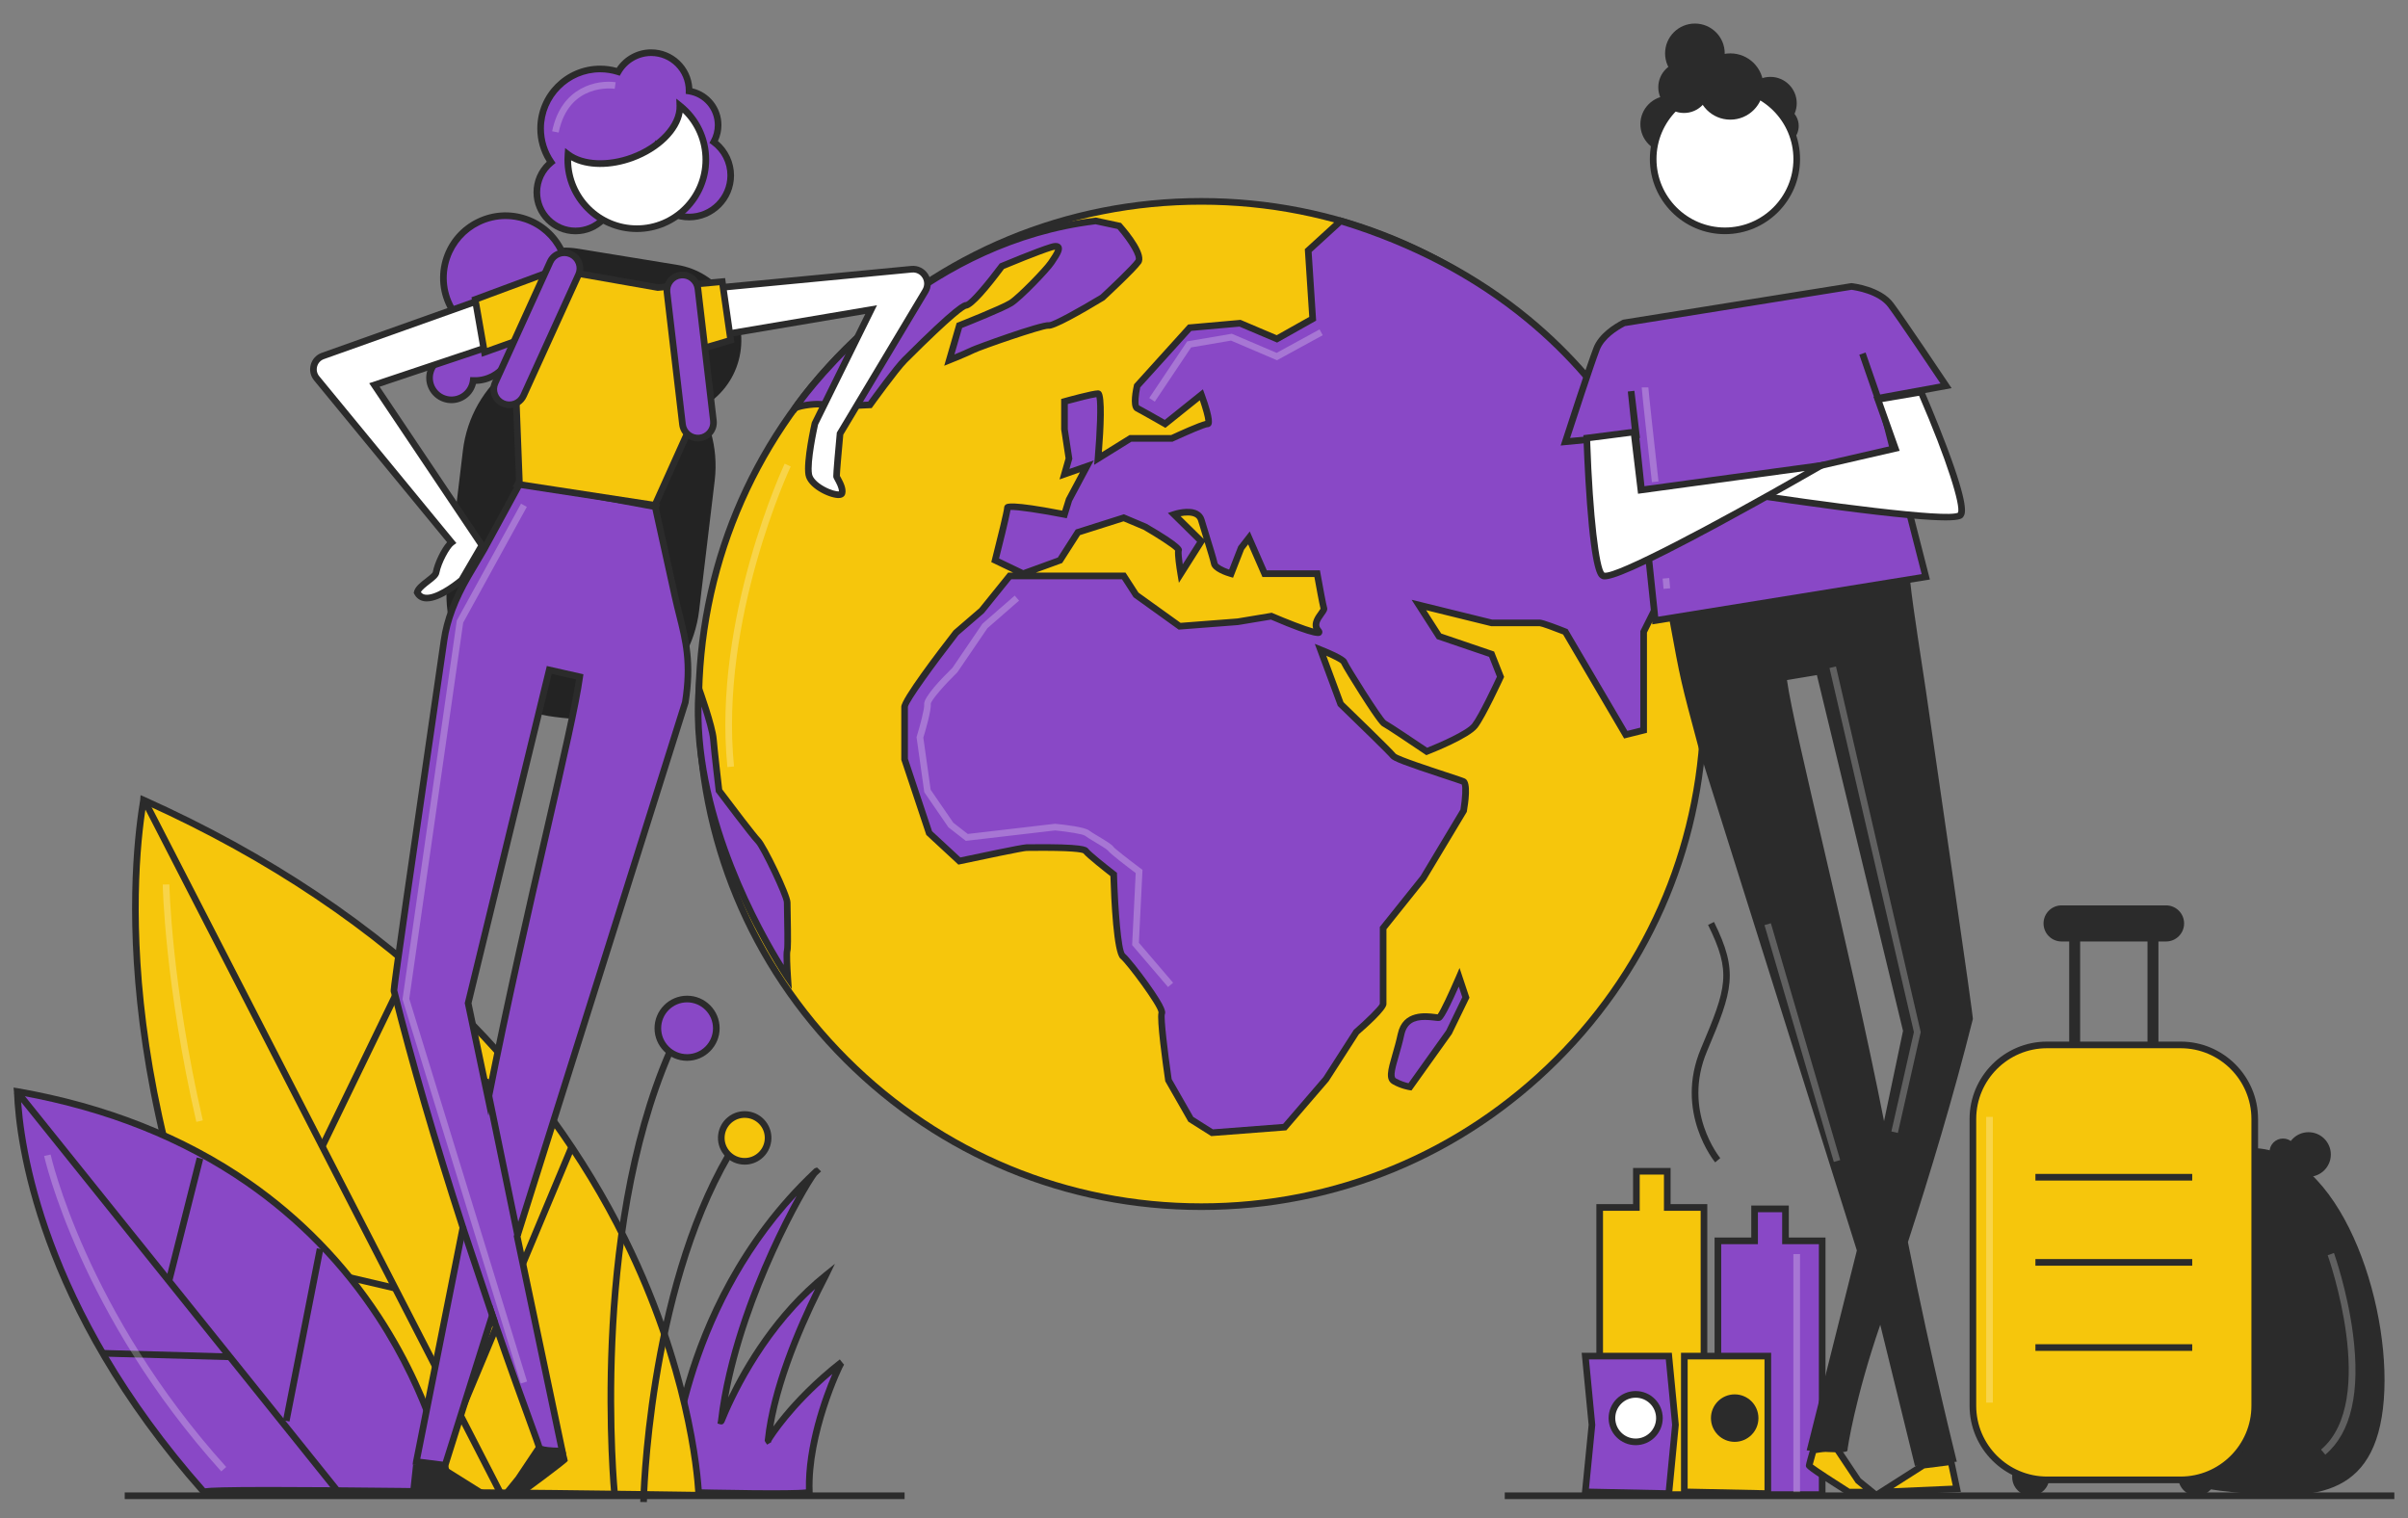 <?xml version="1.0" encoding="utf-8"?>
<!-- Generator: Adobe Illustrator 14.0.0, SVG Export Plug-In  -->
<!DOCTYPE svg PUBLIC "-//W3C//DTD SVG 1.1//EN" "http://www.w3.org/Graphics/SVG/1.1/DTD/svg11.dtd">
<svg version="1.1"
	 xmlns="http://www.w3.org/2000/svg" xmlns:xlink="http://www.w3.org/1999/xlink" xmlns:a="http://ns.adobe.com/AdobeSVGViewerExtensions/3.0/"
	 x="0px" y="0px" width="1088px" height="686px" viewBox="136.555 99.004 1088 686"
	 enable-background="new 136.555 99.004 1088 686" xml:space="preserve">
<rect x="136.555" y="99.004" width="1088" height="686" fill="#808080" stroke="none"/>
<defs>
</defs>
<g>
	<defs>
		<rect id="SVGID_17_" width="1356.11" height="857.008"/>
	</defs>
	<clipPath id="SVGID_18_">
		<use xlink:href="#SVGID_17_"  overflow="visible"/>
	</clipPath>
	<g clip-path="url(#SVGID_18_)">
		<defs>
			<rect id="SVGID_16_" width="1356.114" height="857.008"/>
		</defs>
		<clipPath id="SVGID_19_">
			<use xlink:href="#SVGID_16_"  overflow="visible"/>
		</clipPath>
		<path clip-path="url(#SVGID_19_)" fill="#8948C6" d="M433.791,563.6c0,7.295,5.914,13.209,13.209,13.209
			s13.209-5.914,13.209-13.209c0-7.296-5.914-13.209-13.209-13.209S433.791,556.304,433.791,563.6"/>
		<path clip-path="url(#SVGID_19_)" fill="#2B2B2B" d="M447,578.309c-8.11,0-14.709-6.6-14.709-14.709
			c0-8.11,6.599-14.709,14.709-14.709c8.11,0,14.709,6.599,14.709,14.709C461.708,571.709,455.109,578.309,447,578.309 M447,551.891
			c-6.457,0-11.709,5.253-11.709,11.709s5.252,11.709,11.709,11.709s11.709-5.253,11.709-11.709S453.457,551.891,447,551.891"/>
		<path clip-path="url(#SVGID_19_)" fill="#F6C60C" d="M462.522,611.911c-0.681,5.802,3.471,11.057,9.273,11.736
			c5.802,0.682,11.057-3.47,11.737-9.271c0.681-5.803-3.471-11.059-9.273-11.737C468.458,601.958,463.203,606.108,462.522,611.911"
			/>
		<path clip-path="url(#SVGID_19_)" fill="#2B2B2B" d="M473.051,625.222c-0.475,0-0.952-0.027-1.431-0.084
			c-3.204-0.376-6.07-1.977-8.07-4.509c-2-2.531-2.894-5.688-2.518-8.893s1.977-6.069,4.508-8.069c2.531-2,5.69-2.891,8.894-2.519
			c3.203,0.376,6.069,1.977,8.069,4.508s2.894,5.689,2.518,8.894s-1.977,6.07-4.508,8.07
			C478.36,624.321,475.753,625.222,473.051,625.222 M473.021,604.066c-4.537,0-8.467,3.405-9.009,8.02
			c-0.583,4.97,2.987,9.489,7.958,10.072c4.969,0.583,9.489-2.987,10.073-7.957c0.283-2.408-0.39-4.782-1.893-6.687
			c-1.503-1.901-3.657-3.104-6.065-3.387C473.728,604.087,473.372,604.066,473.021,604.066"/>
		<path clip-path="url(#SVGID_19_)" fill="#8948C6" d="M439.122,773.078c0,0,1.243-84.021,66.253-144.835
			c-1.048-1.05-36.57,57.969-42.926,112.867c-0.064,0.374,14.615-39.632,47.12-65.764c-1.049,2.177-22.568,41.727-25.963,74.378
			c-0.251,0.149,10.235-17.332,33.303-35.33c-1.049,0.877-15.728,32.605-14.68,58.684
			C501.181,774.83,439.122,773.078,439.122,773.078"/>
		<path clip-path="url(#SVGID_19_)" fill="#2B2B2B" d="M485.973,775.366c-4.145,0-9.296-0.041-15.712-0.131
			c-15.477-0.217-31.027-0.654-31.182-0.659l-1.479-0.041l0.021-1.479c0.004-0.212,0.412-21.539,8.81-50.015
			c7.717-26.169,23.952-63.928,57.492-95.493c0.368-0.402,0.668-0.651,0.889-0.729l0.889-0.31l0.734,0.673l1.097,1.097l-1.133,1.06
			c-0.257,0.239-0.514,0.481-0.769,0.723c-4.836,6.283-31.585,53.115-40.076,100.347c6.963-14.416,20.89-38.395,43.075-56.23
			l5.169-4.156l-2.878,5.975c-0.077,0.162-0.261,0.52-0.539,1.056c-7.612,14.693-20.31,41.851-24.415,66.456
			c1.16-1.572,2.664-3.522,4.521-5.756c5.018-6.033,13.515-15.189,25.499-24.539l1.885,2.333c0.102-0.086,0.154-0.155,0.156-0.158
			c-1.031,1.394-15.333,31.919-14.299,57.63l0.018,0.447l-0.23,0.384C503.005,774.701,502.604,775.366,485.973,775.366
			 M440.68,771.62c21.337,0.585,53.94,1.129,60.013,0.341c-0.448-19.532,7.261-41.446,11.923-52.148
			c-17.914,15.131-26.554,28.719-27.548,30.35l-0.049,0.469l-1.859,1.103l-0.798-1.162c-0.266-0.391-0.372-0.702-0.229-1.188
			c2.514-23.732,14.26-50.96,22.696-68.01c-24.409,22.186-37.303,51.124-40.847,59.954c-0.424,1.061-1.081,1.473-1.942,1.229
			l-1.299-0.367l0.23-1.333c3.305-28.573,14.403-57.554,23.129-76.821c3.957-8.735,8.517-17.752,12.388-24.723
			C446.596,693.318,441.223,760.825,440.68,771.62"/>
		<path clip-path="url(#SVGID_19_)" fill="#F6C60C" d="M452.256,774.58c0,0-5.392-204.007-250.855-314.104
			c-0.104,3.146-28.796,134.015,74.676,313.415C279.868,772.006,452.256,774.58,452.256,774.58"/>
		<path clip-path="url(#SVGID_19_)" fill="#2B2B2B" d="M453.797,776.103l-1.564-0.022c-67.792-1.014-170.23-2.058-175.576-0.804
			l-1.175,0.584l-0.704-1.221c-91.212-158.141-80.533-279.449-75.087-312.861c0.119-0.729,0.198-1.189,0.212-1.377l0.17-2.118
			l1.942,0.824c56.154,25.187,104.33,57.428,143.191,95.828c31.106,30.736,56.344,65.461,75.016,103.213
			c31.809,64.316,33.52,115.878,33.533,116.392L453.797,776.103z M276.745,775.232l-0.018,0.011
			C276.733,775.238,276.739,775.235,276.745,775.232 M312.336,771.707c42.489,0,109.966,0.929,138.341,1.35
			c-0.556-9.05-4.738-56.205-33.214-113.718c-18.532-37.43-43.578-71.863-74.442-102.345
			c-38.174-37.702-85.418-69.437-140.433-94.339c-5.413,33.655-15.544,153.378,74.3,309.638
			C281.292,771.867,294.651,771.707,312.336,771.707"/>
		<line clip-path="url(#SVGID_19_)" fill="#F6C60C" x1="201.401" y1="460.477" x2="362.8" y2="774.58"/>
		
			<rect x="105.529" y="616.028" transform="matrix(0.457 0.889 -0.889 0.457 702.432 84.382)" clip-path="url(#SVGID_19_)" fill="#2B2B2B" width="353.145" height="3"/>
		<line clip-path="url(#SVGID_19_)" fill="#F6C60C" x1="321.779" y1="535.456" x2="282.101" y2="617.527"/>
		
			<rect x="300.44" y="530.912" transform="matrix(0.9 0.436 -0.436 0.9 281.36 -73.96)" clip-path="url(#SVGID_19_)" fill="#2B2B2B" width="3.001" height="91.16"/>
		<line clip-path="url(#SVGID_19_)" fill="#F6C60C" x1="395.041" y1="617.528" x2="345.714" y2="735.481"/>
		
			<rect x="368.877" y="612.579" transform="matrix(0.922 0.386 -0.386 0.922 289.827 -90.535)" clip-path="url(#SVGID_19_)" fill="#2B2B2B" width="3.001" height="127.851"/>
		<line clip-path="url(#SVGID_19_)" fill="#F6C60C" x1="314.541" y1="680.659" x2="223.934" y2="659.459"/>
		
			<rect x="222.71" y="668.559" transform="matrix(0.974 0.228 -0.228 0.974 159.738 -43.718)" clip-path="url(#SVGID_19_)" fill="#2B2B2B" width="93.054" height="3.001"/>
		<path clip-path="url(#SVGID_19_)" fill="#8948C6" d="M340.088,773.078c0,0-21.354-150.374-195.727-180.907
			c0.328,1.922-0.812,84.905,84.285,180.907C230.712,771.463,340.088,773.078,340.088,773.078"/>
		<path clip-path="url(#SVGID_19_)" fill="#2B2B2B" d="M228.459,775.128l-0.936-1.055c-75.137-84.767-83.757-159.875-84.609-180.876
			c-0.017-0.422-0.026-0.698-0.039-0.821l-0.204-1.975l1.948,0.292c39.99,7.002,75.23,20.929,104.742,41.393
			c23.626,16.381,43.647,36.96,59.507,61.166c27.007,41.213,32.651,79.236,32.705,79.615l0.247,1.736l-1.754-0.025
			c-42.046-0.622-105.701-1.168-110.694-0.164L228.459,775.128z M258.323,770.858c7.121,0,15.925,0.034,26.83,0.113
			c23.267,0.171,46.607,0.488,53.154,0.58c-1.437-7.84-8.599-41.07-32.022-76.768c-15.653-23.858-35.404-44.14-58.706-60.283
			c-28.682-19.872-62.865-33.5-101.627-40.523c1.05,21.87,10.329,94.884,83.257,177.474
			C231.609,771.132,238.282,770.858,258.323,770.858"/>
		<line clip-path="url(#SVGID_19_)" fill="#F6C60C" x1="144.361" y1="592.171" x2="289.86" y2="773.294"/>
		
			<rect x="100.947" y="681.232" transform="matrix(0.626 0.78 -0.78 0.626 613.403 85.897)" clip-path="url(#SVGID_19_)" fill="#2B2B2B" width="232.326" height="3"/>
		<line clip-path="url(#SVGID_19_)" fill="#F6C60C" x1="226.733" y1="622.704" x2="212.859" y2="677.441"/>
		
			<rect x="218.296" y="621.838" transform="matrix(0.969 0.245 -0.245 0.969 166.281 -34.062)" clip-path="url(#SVGID_19_)" fill="#2B2B2B" width="3" height="56.47"/>
		<line clip-path="url(#SVGID_19_)" fill="#F6C60C" x1="281.396" y1="663.399" x2="266.129" y2="741.111"/>
		
			<rect x="272.263" y="662.657" transform="matrix(0.981 0.193 -0.193 0.981 140.505 -39.601)" clip-path="url(#SVGID_19_)" fill="#2B2B2B" width="2.999" height="79.197"/>
		<line clip-path="url(#SVGID_19_)" fill="#F6C60C" x1="240.395" y1="711.719" x2="182.775" y2="710.119"/>
		
			<rect x="182.764" y="709.419" transform="matrix(1 0.028 -0.028 1 19.81 -5.598)" clip-path="url(#SVGID_19_)" fill="#2B2B2B" width="57.642" height="2.999"/>
		<rect x="192.909" y="773.33" clip-path="url(#SVGID_19_)" fill="#2B2B2B" width="352.365" height="3"/>
		<path clip-path="url(#SVGID_19_)" fill="#2B2B2B" d="M412.765,774.454c-0.117-1.162-11.274-117.161,24.98-200.672l2.752,1.194
			c-35.939,82.785-24.863,198.022-24.747,199.176L412.765,774.454z"/>
		<path clip-path="url(#SVGID_19_)" fill="#2B2B2B" d="M428.833,777.688l-3-0.049c0.016-0.937,1.964-94.309,38.627-157.41
			l2.594,1.508C430.789,684.152,428.847,776.759,428.833,777.688"/>
		<g opacity="0.25" clip-path="url(#SVGID_19_)">
			<g>
				<defs>
					<rect id="SVGID_15_" x="156.492" y="620.663" width="82.269" height="143.172"/>
				</defs>
				<clipPath id="SVGID_20_">
					<use xlink:href="#SVGID_15_"  overflow="visible"/>
				</clipPath>
				<path clip-path="url(#SVGID_20_)" fill="#FFFFFF" d="M236.533,763.835c-63.839-70.754-79.887-141.823-80.042-142.533
					l2.932-0.639c0.153,0.701,16.063,71.032,79.338,141.161L236.533,763.835z"/>
			</g>
		</g>
		<g opacity="0.25" clip-path="url(#SVGID_19_)">
			<g>
				<defs>
					<rect id="SVGID_14_" x="210.085" y="498.626" width="18.11" height="107.275"/>
				</defs>
				<clipPath id="SVGID_21_">
					<use xlink:href="#SVGID_14_"  overflow="visible"/>
				</clipPath>
				<path clip-path="url(#SVGID_21_)" fill="#FFFFFF" d="M225.271,605.902c-14.279-61.96-15.179-106.78-15.187-107.227l3-0.05
					c0.008,0.443,0.908,44.973,15.111,106.602L225.271,605.902z"/>
			</g>
		</g>
		<g opacity="0.25" clip-path="url(#SVGID_19_)">
			<g>
				<defs>
					<rect id="SVGID_13_" x="869.466" y="652.127" width="3" height="57.626"/>
				</defs>
				<clipPath id="SVGID_22_">
					<use xlink:href="#SVGID_13_"  overflow="visible"/>
				</clipPath>
				<rect x="869.466" y="652.127" clip-path="url(#SVGID_22_)" fill="#FFFFFF" width="3" height="57.626"/>
			</g>
		</g>
		<path clip-path="url(#SVGID_19_)" fill="#2B2B2B" d="M1213.227,735.481c-5.113,42.678-35.584,41.625-73.783,37.047
			c-38.198-4.577-65.021-42.886-59.904-85.564c5.113-42.678,40.226-73.563,78.425-68.986
			C1196.164,622.555,1218.341,692.803,1213.227,735.481"/>
		<polygon clip-path="url(#SVGID_19_)" fill="#8948C6" points="943.281,659.656 943.281,645.209 929.325,645.209 929.325,659.656 
			912.74,659.656 912.74,774.297 959.867,774.297 959.867,659.656 		"/>
		<path clip-path="url(#SVGID_19_)" fill="#2B2B2B" d="M961.367,775.797H911.24V658.155h16.585v-14.446h16.956v14.446h16.586
			V775.797z M914.24,772.797h44.127V661.155h-16.586v-14.446h-10.956v14.446H914.24V772.797z"/>
		<polygon clip-path="url(#SVGID_19_)" fill="#F6C60C" points="889.875,644.576 889.875,628.229 875.919,628.229 875.919,644.576 
			859.334,644.576 859.334,774.297 906.46,774.297 906.46,644.576 		"/>
		<path clip-path="url(#SVGID_19_)" fill="#2B2B2B" d="M907.96,775.797h-50.126V643.075h16.585v-16.346h16.956v16.346h16.585
			V775.797z M860.834,772.797h44.126V646.075h-16.585v-16.346h-10.956v16.346h-16.585V772.797z"/>
		<rect x="816.442" y="773.33" clip-path="url(#SVGID_19_)" fill="#2B2B2B" width="401.939" height="3"/>
		<polygon clip-path="url(#SVGID_19_)" fill="#F6C60C" points="897.579,773.078 897.579,711.719 935.305,711.719 935.305,773.855 		
			"/>
		<path clip-path="url(#SVGID_19_)" fill="#2B2B2B" d="M936.805,775.387l-40.726-0.84v-64.329h40.726V775.387z M899.079,771.608
			l34.726,0.717v-59.107h-34.726V771.608z"/>
		<path clip-path="url(#SVGID_19_)" fill="#2B2B2B" d="M931.066,739.748c0,5.926-4.804,10.729-10.729,10.729
			s-10.729-4.803-10.729-10.729s4.805-10.729,10.729-10.729S931.066,733.822,931.066,739.748"/>
		<polygon clip-path="url(#SVGID_19_)" fill="#8948C6" points="852.842,773.078 855.842,742.788 852.842,711.719 890.566,711.719 
			893.567,742.788 890.566,773.855 		"/>
		<path clip-path="url(#SVGID_19_)" fill="#2B2B2B" d="M891.926,775.384l-40.736-0.84l3.146-31.758l-3.146-32.568h40.738
			l3.145,32.57l-0.014,0.144L891.926,775.384z M854.494,771.612l34.712,0.716l2.854-29.54l-2.856-29.57h-34.71l2.855,29.572
			l-0.013,0.145L854.494,771.612z"/>
		<path clip-path="url(#SVGID_19_)" fill="#FFFFFF" d="M886.328,739.748c0,5.926-4.804,10.729-10.729,10.729
			s-10.729-4.803-10.729-10.729s4.805-10.729,10.729-10.729S886.328,733.822,886.328,739.748"/>
		<path clip-path="url(#SVGID_19_)" fill="#2B2B2B" d="M875.6,751.978c-6.742,0-12.229-5.486-12.229-12.229
			c0-6.744,5.486-12.229,12.229-12.229c6.743,0,12.229,5.484,12.229,12.229C887.829,746.491,882.343,751.978,875.6,751.978
			 M875.6,730.52c-5.089,0-9.229,4.14-9.229,9.229c0,5.088,4.14,9.229,9.229,9.229c5.09,0,9.229-4.142,9.229-9.229
			C884.829,734.659,880.689,730.52,875.6,730.52"/>
		<path clip-path="url(#SVGID_19_)" fill="#2B2B2B" d="M1189.689,620.638c0,5.563-4.511,10.073-10.074,10.073
			c-5.565,0-10.074-4.51-10.074-10.073c0-5.564,4.509-10.074,10.074-10.074C1185.179,610.563,1189.689,615.073,1189.689,620.638"/>
		<path clip-path="url(#SVGID_19_)" fill="#2B2B2B" d="M1174.195,619.529c0,3.372-2.732,6.105-6.104,6.105
			c-3.373,0-6.107-2.733-6.107-6.105s2.734-6.105,6.107-6.105C1171.463,613.424,1174.195,616.157,1174.195,619.529"/>
		<path clip-path="url(#SVGID_19_)" fill="#2B2B2B" d="M911.513,624.198c-0.187-0.225-18.596-22.646-6.435-51.413
			c11.73-27.744,13.843-34.366,3.223-55.887l2.69-1.327c11.138,22.568,8.541,30.731-3.149,58.382
			c-11.43,27.037,5.794,48.106,5.97,48.315L911.513,624.198z"/>
		<g opacity="0.25" clip-path="url(#SVGID_19_)">
			<g>
				<defs>
					<rect id="SVGID_12_" x="946.854" y="665.641" width="3" height="107.544"/>
				</defs>
				<clipPath id="SVGID_23_">
					<use xlink:href="#SVGID_12_"  overflow="visible"/>
				</clipPath>
				<rect x="946.854" y="665.641" clip-path="url(#SVGID_23_)" fill="#FFFFFF" width="3" height="107.543"/>
			</g>
		</g>
		<g opacity="0.25" clip-path="url(#SVGID_19_)">
			<g>
				<defs>
					<rect id="SVGID_11_" x="1185.26" y="665.136" width="15.57" height="91.127"/>
				</defs>
				<clipPath id="SVGID_24_">
					<use xlink:href="#SVGID_11_"  overflow="visible"/>
				</clipPath>
				<path clip-path="url(#SVGID_24_)" fill="#FFFFFF" d="M1187.195,756.263l-1.937-2.291c26.166-22.141,3.253-87.17,3.019-87.824
					l2.824-1.012c0.061,0.167,6.033,16.979,8.568,36.398C1203.112,727.932,1198.917,746.345,1187.195,756.263"/>
			</g>
		</g>
		<path clip-path="url(#SVGID_19_)" fill="#F6C60C" d="M906.479,417.097c0,125.431-101.682,227.111-227.111,227.111
			c-125.43,0-227.111-101.68-227.111-227.111c0-125.43,101.681-227.111,227.111-227.111
			C804.797,189.986,906.479,291.667,906.479,417.097"/>
		<path clip-path="url(#SVGID_19_)" fill="#2B2B2B" d="M679.367,645.709c-61.064,0-118.474-23.78-161.653-66.959
			c-43.179-43.179-66.958-100.588-66.958-161.653c0-61.064,23.779-118.473,66.958-161.653
			c43.179-43.178,100.589-66.958,161.653-66.958c61.063,0,118.474,23.78,161.653,66.958c43.179,43.18,66.959,100.589,66.959,161.653
			c0,61.065-23.78,118.474-66.959,161.653C797.841,621.929,740.431,645.709,679.367,645.709 M679.367,191.486
			c-60.263,0-116.919,23.468-159.531,66.08c-42.613,42.612-66.08,99.269-66.08,159.531c0,60.263,23.467,116.918,66.08,159.532
			c42.612,42.612,99.268,66.08,159.531,66.08c60.263,0,116.919-23.468,159.532-66.08c42.611-42.613,66.08-99.269,66.08-159.532
			c0-60.262-23.469-116.919-66.08-159.531C796.286,214.954,739.63,191.486,679.367,191.486"/>
		<path clip-path="url(#SVGID_19_)" fill="#8948C6" d="M742.303,198.822l-14.657,13.392l2.02,30.816l-16.166,9.093l-16.671-7.072
			l-22.733,2.02l-23.743,26.27c0,0-2.021,9.093,0,10.103c2.02,1.01,12.629,7.073,12.629,7.073l16.386-13.135
			c0,0,4.832,13.135,2.811,13.135c-2.021,0-16.166,6.567-16.166,6.567h-18.691l-14.651,9.093c0,0,2.526-29.3,0-29.3
			c-2.526,0-15.155,3.536-15.155,3.536v12.63l2.02,13.134l-2.02,7.073l10.103-3.536l-8.083,15.155l-2.02,6.567
			c0,0-25.764-5.051-25.764-3.031c0,2.021-5.557,23.744-5.557,23.744l12.629,6.062l16.671-6.062l8.083-12.63l20.712-6.567
			l9.599,4.041c0,0,15.661,9.094,15.155,10.609c-0.505,1.515,1.01,10.609,1.01,10.609l9.282-14.65l-12.312-12.125
			c0,0,10.48-3.536,12.312,2.526c1.833,6.062,5.369,17.176,5.874,19.702c0.505,2.527,7.577,4.547,7.577,4.547l4.547-11.619
			l3.536-4.547l7.074,16.166h23.743c0,0,2.524,14.145,3.03,15.66c0.505,1.516-6.062,6.063-2.525,10.104
			c3.535,4.042-21.219-6.568-21.219-6.568l-15.154,2.527l-26.27,2.02l-19.703-14.144l-5.557-8.589h-51.528l-12.629,15.661
			l-11.62,10.012c0,0-23.238,29.892-23.238,33.431v23.746l11.114,33.342l13.64,12.629c0,0,28.29-6.061,30.311-6.061
			c2.021,0,25.259-0.506,26.774,1.514c1.516,2.022,12.63,10.61,12.63,10.61s1.018,34.352,4.045,36.878s18.688,23.238,17.678,25.764
			c-1.011,2.526,3.031,30.312,3.031,30.312l10.103,17.681l9.599,6.062l32.836-2.525l18.691-21.723l13.641-21.219
			c0,0,12.124-10.607,12.124-12.63v-34.351l18.187-22.734l18.188-30.311c0,0,2.02-12.124,0-13.134
			c-2.021-1.012-30.312-9.6-31.827-11.62c-1.515-2.021-23.744-23.458-23.744-23.458l-9.093-24.534c0,0,10.104,4.042,10.609,5.557
			c0.506,1.516,16.166,26.775,18.186,27.785c2.021,1.01,19.198,12.629,19.198,12.629s18.186-7.071,21.722-11.619
			c3.536-4.546,11.619-22.103,11.619-22.103l-4.041-10.228l-23.744-8.083l-9.093-14.145l32.837,8.083h21.723
			c1.517,0,11.619,4.042,11.619,4.042l27.279,46.476l8.084-2.021v-44.455l7.072-14.146l11.618-3.536l2.891-0.474
			C900.78,366.325,884.268,242.01,742.303,198.822"/>
		<path clip-path="url(#SVGID_19_)" fill="#2B2B2B" d="M683.817,612.334l-10.334-6.525l-10.43-18.253l-0.041-0.281
			c-1.204-8.28-3.861-27.555-3.006-30.876c-0.351-3.129-14.153-21.738-17.179-24.264c-3.13-2.611-4.224-26.385-4.562-37.277
			c-2.399-1.865-10.536-8.245-12.245-10.326c-0.714-0.354-4.51-1.309-24.484-1.062c-0.582,0.007-0.995,0.012-1.198,0.012
			c-1.556,0.043-19.226,3.72-29.996,6.028l-0.762,0.163l-14.494-13.42l-11.312-33.938v-23.989c0-3.658,16.472-25.242,23.554-34.352
			l0.205-0.216l11.516-9.923l12.994-16.113h2.292l-9.9-4.753l0.305-1.191c2.646-10.339,5.475-22.046,5.51-23.378
			c0-0.515,0.237-1.008,0.651-1.349c0.563-0.462,2.255-1.854,25.576,2.656l1.734-5.543l6.275-11.764l-9.209,3.223l2.725-9.541
			l-1.987-13.038v-13.768l1.095-0.307c1.313-0.367,12.905-3.591,15.56-3.591c0.524,0,1.019,0.224,1.392,0.631
			c1.962,2.139,1.176,16.912,0.348,27.323l12.482-7.747h18.789c3.985-1.846,12.218-5.571,15.494-6.401
			c-0.105-1.594-1.223-5.549-2.516-9.312l-15.537,12.454l-0.886-0.506c-0.106-0.061-10.596-6.053-12.556-7.033
			c-2.537-1.268-1.832-7.101-0.794-11.771l0.086-0.386l24.403-27l23.692-2.106l16.338,6.931l14.7-8.269l-2.006-30.593l15.822-14.454
			l0.816,0.249c32.571,9.909,61.228,24.938,85.17,44.67c19.165,15.794,35.366,34.615,48.154,55.941
			c21.783,36.323,26.161,67.816,26.203,68.13l0.192,1.442l-4.229,0.693l-10.906,3.319l-6.626,13.253v45.272l-10.308,2.578
			l-27.587-47.001c-4.492-1.784-9.694-3.677-10.614-3.746l-21.877,0.001l-0.176-0.043l-29.182-7.184l6.773,10.538l23.906,8.138
			l4.531,11.469l-0.269,0.582c-0.333,0.723-8.196,17.768-11.798,22.397c-3.684,4.737-20.461,11.358-22.362,12.097l-0.732,0.284
			l-0.652-0.44c-6.871-4.648-17.609-11.822-19.027-12.53c-0.558-0.279-1.718-0.859-10.255-14.238
			c-3.139-4.921-7.888-12.598-8.613-14.236c-0.609-0.646-3.496-2.101-6.646-3.487l7.771,20.969
			c3.166,3.055,21.758,21.016,23.603,23.332c1.636,1.337,15.896,6.03,22.769,8.294c5.146,1.693,7.865,2.595,8.582,2.953
			c3.013,1.505,1.354,11.452,0.81,14.723l-0.047,0.28l-18.449,30.722l-17.857,22.322v33.824c0,2.657-9.2,10.752-12.476,13.619
			l-13.652,21.207l-19.096,22.193L683.817,612.334z M675.717,603.672l8.862,5.596l31.725-2.44l18.218-21.173l13.699-21.308
			l0.16-0.141c5.148-4.506,10.98-10.175,11.61-11.642v-34.737l18.452-23.064l17.988-29.98c0.832-5.121,1.084-10.15,0.576-11.347
			c-0.968-0.393-4.534-1.567-7.992-2.705c-17.952-5.91-23.149-7.904-24.177-9.276c-1.06-1.41-14.686-14.693-23.585-23.276
			l-0.246-0.238l-10.388-28.025l3.14,1.256c10.749,4.301,11.274,5.881,11.473,6.477c0.849,2.052,15.328,25.163,17.51,26.956
			c2.143,1.126,15.217,9.936,18.638,12.246c5.427-2.159,17.784-7.553,20.352-10.855c3.036-3.903,9.746-18.168,11.172-21.23
			l-3.549-8.984l-23.583-8.028L774.359,370l36.317,8.94h21.541c1.629,0,9.057,2.901,12.176,4.149l0.477,0.191l26.972,45.951
			l5.856-1.465v-43.639l7.52-15.038l12.43-3.769l1.415-0.232c-1.123-6.505-6.761-34.224-25.641-65.663
			c-12.616-21.01-28.595-39.551-47.489-55.109c-23.421-19.286-51.428-34.023-83.25-43.808l-13.494,12.328l2.035,31.039
			l-17.631,9.918l-17.004-7.214l-21.775,1.935l-23.08,25.536c-0.756,3.573-1.014,7.234-0.571,8.125
			c1.944,0.996,9.131,5.083,11.676,6.535l17.217-13.801l0.719,1.956c4.473,12.16,3.328,13.801,2.952,14.34
			c-0.36,0.517-0.924,0.813-1.548,0.813c-1.251,0.094-8.888,3.342-15.535,6.428l-0.3,0.139h-18.595l-16.83,10.446l0.257-2.981
			c0.999-11.584,1.516-24.492,0.775-27.607c-2.421,0.337-8.604,1.92-12.935,3.111v11.375l2.053,13.346l-1.316,4.603l10.998-3.849
			l-9.824,18.42l-2.375,7.72l-1.325-0.26c-9.95-1.951-21.104-3.668-24.096-3.486c-0.668,4.044-3.95,17.075-5.179,21.906
			l10.952,5.258l15.601-5.674l8.102-12.658l21.756-6.899l10.279,4.341c16.716,9.707,16.222,11.189,15.825,12.381
			c-0.139,0.611,0.095,3.116,0.473,5.933l6.481-10.23l-13.187-12.985l2.31-0.78c0.71-0.239,7.055-2.279,11.181-0.153
			c1.523,0.786,2.549,2.019,3.047,3.666c0.502,1.664,1.134,3.708,1.795,5.85c1.835,5.942,3.732,12.085,4.114,13.992
			c0.144,0.721,2.523,2.05,5.221,2.987l4.114-10.515l5.217-6.708l7.692,17.577h24.017l0.221,1.236
			c0.97,5.427,2.635,14.42,2.979,15.45c0.413,1.24-0.398,2.347-1.425,3.75c-2.009,2.743-2.73,4.316-1.396,5.84
			c1.133,1.294,0.649,2.268,0.39,2.626c-0.739,1.016-1.745,2.4-22.923-6.654l-14.854,2.47l-26.814,2.062l-20.377-14.629
			l-5.268-8.141h-49.995L581.11,376.02l-11.505,9.914c-10.962,14.106-22.479,30.071-22.834,32.452l0.003,23.441l10.915,32.746
			l12.786,11.839c6.107-1.305,27.883-5.931,29.863-5.931c0.197,0,0.598-0.005,1.162-0.012c24.988-0.3,26.087,1.159,26.813,2.126
			c1.015,1.354,8.112,7.051,12.347,10.323l0.561,0.434l0.021,0.708c0.477,16.09,1.936,33.885,3.551,35.812
			c1.782,1.484,6.785,7.848,10.566,13.118c8.49,11.836,7.845,13.448,7.499,14.314c-0.468,1.744,1.19,16.203,3.082,29.257
			L675.717,603.672z M762.672,424.566c0.007,0.003,0.013,0.006,0.02,0.01C762.685,424.572,762.678,424.569,762.672,424.566
			 M742.388,398.596c0.002,0.007,0.003,0.013,0.006,0.019C742.391,398.608,742.39,398.602,742.388,398.596 M711.159,375.856
			l0.404,0.173c6.744,2.89,14.548,5.905,18.336,6.967c-1.002-2.981,1.14-5.907,2.396-7.622c0.322-0.441,0.748-1.022,0.91-1.337
			c-0.559-2.119-2.157-10.906-2.773-14.326h-23.47l-6.455-14.755l-1.856,2.385l-4.965,12.688l-1.312-0.375
			c-1.864-0.534-8.001-2.519-8.636-5.696c-0.271-1.361-1.562-5.644-2.893-9.978l-11.626,18.351l-0.646-3.874
			c-0.528-3.164-1.31-8.443-1.079-10.679c-1.334-1.484-8.23-5.923-14.278-9.439l-9.001-3.79l-19.669,6.236l-8.064,12.6
			l-11.923,4.336h40.545l5.847,9.036l19.027,13.66l25.657-1.973L711.159,375.856z M669.974,332.237l10.415,10.255
			c-0.233-0.756-0.464-1.505-0.688-2.229c-0.664-2.149-1.297-4.199-1.801-5.867c-0.26-0.862-0.752-1.455-1.546-1.865
			C674.667,331.661,672.027,331.854,669.974,332.237"/>
		<path clip-path="url(#SVGID_19_)" fill="#8948C6" d="M795.844,540.582c0,0-7.578,17.682-9.094,18.187
			c-1.515,0.504-14.65-4.041-17.176,7.578c-2.526,11.619-6.567,19.196-3.031,21.216c3.536,2.022,7.072,2.527,7.072,2.527
			l17.682-24.754l7.578-15.661L795.844,540.582z"/>
		<path clip-path="url(#SVGID_19_)" fill="#2B2B2B" d="M774.307,591.704l-0.902-0.129c-0.157-0.022-3.864-0.57-7.605-2.71
			c-3.465-1.979-2.157-6.498-0.181-13.341c0.805-2.786,1.718-5.943,2.491-9.497c2.326-10.7,12.834-9.373,16.789-8.869
			c0.422,0.053,0.916,0.114,1.24,0.141c1.304-1.707,5.15-9.897,8.326-17.309l1.556-3.625l4.471,13.413l-7.973,16.43L774.307,591.704
			z M780.341,559.831c-4.816,0-8.159,1.588-9.301,6.834c-0.794,3.65-1.721,6.86-2.54,9.692c-1.41,4.88-2.628,9.095-1.213,9.903
			c2.223,1.27,4.474,1.901,5.668,2.172l17.047-23.866l7.257-14.997l-1.599-4.795c-6.482,14.767-7.786,15.2-8.436,15.416
			c-0.616,0.207-1.358,0.114-2.702-0.057C783.031,559.944,781.633,559.831,780.341,559.831"/>
		<path clip-path="url(#SVGID_19_)" fill="#8948C6" d="M631.66,198.822l10.609,2.278c0,0,11.114,12.629,8.588,16.165
			c-2.526,3.536-16.166,16.166-16.166,16.166s-21.723,13.135-24.249,12.63c-2.526-0.506-31.321,9.598-34.352,11.114
			c-3.031,1.515-10.609,4.546-10.609,4.546l4.547-15.66c0,0,19.197-7.578,23.238-10.104s16.166-15.156,18.187-18.186
			c2.02-3.032,6.567-9.094,0-7.073c-6.567,2.021-22.228,8.588-22.228,8.588s-13.135,17.682-16.166,17.682
			c-3.031,0-23.744,20.712-27.785,24.753c-4.041,4.042-15.66,20.207-15.66,20.207s-18.187,1.011-20.713,0
			c-2.526-1.01-12.424,0.47-13.358,1.769C494.61,284.997,544.769,209.174,631.66,198.822"/>
		<path clip-path="url(#SVGID_19_)" fill="#2B2B2B" d="M496.079,285.521l-2.186-0.841l0.15-1.159c0.01-0.08,0.125-0.302,0.341-0.655
			l-0.059-0.044c0.07-0.097,0.159-0.192,0.266-0.285c2.753-4.288,15.722-21.456,35.753-38.608
			c21.38-18.307,56.282-41.252,101.139-46.596l0.248-0.029l11.337,2.434l0.327,0.372c3.578,4.066,11.587,13.962,8.682,18.028
			c-2.585,3.619-15.805,15.875-16.367,16.395l-0.243,0.183c-10.138,6.129-22.771,13.331-25.319,12.816
			c-0.016,0-0.034-0.001-0.052-0.001c-2.935,0-30.049,9.343-33.335,10.986c-3.052,1.526-10.411,4.473-10.723,4.598l-2.855,1.142
			l5.609-19.32l0.685-0.27c0.191-0.076,19.115-7.556,22.994-9.981c3.73-2.332,15.735-14.749,17.734-17.747l0.512-0.759
			c0.694-1.023,2.188-3.223,2.568-4.368c-0.289,0.033-0.733,0.118-1.391,0.32c-5.859,1.804-19.286,7.369-21.711,8.38
			c-6.104,8.194-13.886,17.772-17.034,17.954c-0.654,0.187-4.778,2.278-26.814,24.317c-3.909,3.909-15.388,19.861-15.504,20.022
			l-0.418,0.582l-0.716,0.04c-4.344,0.242-18.723,0.948-21.353-0.105c-1.872-0.75-10.193,0.395-11.656,1.353L496.079,285.521z
			 M506.044,280.117c1.462,0,2.693,0.131,3.414,0.42c1.373,0.538,10.784,0.39,19.358-0.067c2.155-2.982,11.709-16.12,15.398-19.808
			c24.626-24.629,27.625-25.181,28.769-25.193c1.893-0.592,9.254-9.291,15.038-17.077l0.245-0.33l0.379-0.159
			c0.642-0.269,15.804-6.618,22.366-8.638c0.999-0.307,3.652-1.124,4.888,0.549c1.337,1.81-0.276,4.479-2.7,8.051l-0.498,0.739
			c-2.026,3.038-14.268,15.893-18.64,18.626c-3.718,2.324-19.276,8.556-22.798,9.955l-3.478,11.98
			c2.454-1.011,5.866-2.447,7.634-3.332c1.553-0.776,31.247-11.708,35.21-11.259c1.963-0.156,13.255-6.366,23.155-12.346
			c4.715-4.37,13.94-13.157,15.852-15.834c0.849-1.188-2.458-7.351-8.169-13.932l-9.877-2.12
			c-73.445,8.864-120.671,65.315-132.089,80.435C501.635,280.36,504.053,280.117,506.044,280.117 M610.735,244.59
			c0.001,0,0.001,0,0.002,0.001C610.736,244.59,610.736,244.59,610.735,244.59 M573.061,238.468h-0.002H573.061z"/>
		<path clip-path="url(#SVGID_19_)" fill="#8948C6" d="M452.361,410.246c0,0,6.021,16.67,6.527,22.732
			c0.505,6.063,2.526,23.239,2.526,23.239s15.155,20.207,17.681,22.733c2.526,2.524,13.135,24.754,13.135,27.784
			c0,3.031,0.505,20.207,0,21.724c-0.505,1.516,0.224,12.124,0.224,12.124S447.349,475.416,452.361,410.246"/>
		<path clip-path="url(#SVGID_19_)" fill="#2B2B2B" d="M494.326,545.92l-3.104-4.484c-0.455-0.657-45.351-66.354-40.356-131.305
			l0.535-6.959l2.371,6.564c0.249,0.689,6.096,16.928,6.611,23.118c0.455,5.455,2.167,20.164,2.474,22.787
			c5.292,7.05,15.391,20.34,17.3,22.249c2.567,2.566,13.573,25.189,13.573,28.845c0,0.746,0.032,2.357,0.07,4.38
			c0.241,12.594,0.207,16.757-0.147,17.818c-0.24,0.918-0.034,6.714,0.299,11.547L494.326,545.92z M453.495,418.209
			c-0.833,51.289,27.63,101.481,37.146,116.793c-0.122-3.026-0.149-6.073,0.166-7.02c0.292-1.271,0.09-11.767-0.006-16.812
			c-0.039-2.049-0.071-3.682-0.071-4.438c-0.066-2.686-10.388-24.418-12.694-26.724c-2.573-2.572-17.2-22.066-17.822-22.895
			l-0.242-0.322l-0.047-0.402c-0.02-0.172-2.03-17.271-2.531-23.288C457.125,429.878,455.179,423.374,453.495,418.209"/>
		<g opacity="0.25" clip-path="url(#SVGID_19_)">
			<g>
				<defs>
					<rect id="SVGID_10_" x="550.678" y="368.113" width="115.914" height="176.872"/>
				</defs>
				<clipPath id="SVGID_25_">
					<use xlink:href="#SVGID_10_"  overflow="visible"/>
				</clipPath>
				<path clip-path="url(#SVGID_25_)" fill="#FFFFFF" d="M664.312,544.985l-16.232-18.979l1.613-32.535
					c-3.909-2.924-11.6-8.767-12.518-10.143c-0.504-0.639-3.908-2.68-5.941-3.9c-1.955-1.172-3.643-2.185-4.465-2.842
					c-1.036-0.75-7.778-1.808-13.496-2.368l-40.328,4.713l-7.859-6.112l-10.905-15.861l-3.503-24.913l0.098-0.32
					c1.407-4.57,3.559-12.539,3.349-14.465c-0.346-3.175,7.802-11.666,12.774-16.52l13.538-19.907l14.593-12.719l1.971,2.262
					l-14.301,12.464l-13.598,19.942c-5.675,5.533-11.848,12.565-11.992,14.216c0.321,2.907-2.558,12.631-3.368,15.29l3.311,23.552
					l10.242,14.897l6.522,5.071l39.426-4.606l0.159,0.015c3.917,0.378,13.243,1.431,15.239,3.026c0.666,0.532,2.43,1.59,4.136,2.613
					c4.179,2.507,6.221,3.799,6.894,4.809c0.662,0.861,6.857,5.706,12.456,9.882l0.642,0.478l-1.633,32.939l15.456,18.073
					L664.312,544.985z"/>
			</g>
		</g>
		<g opacity="0.25" clip-path="url(#SVGID_19_)">
			<g>
				<defs>
					<rect id="SVGID_9_" x="655.817" y="247.831" width="78.393" height="32.67"/>
				</defs>
				<clipPath id="SVGID_26_">
					<use xlink:href="#SVGID_9_"  overflow="visible"/>
				</clipPath>
				<polygon clip-path="url(#SVGID_26_)" fill="#FFFFFF" points="658.31,280.501 655.817,278.832 672.953,253.242 693.129,249.797 
					713.371,258.439 732.771,247.831 734.21,250.462 713.533,261.771 692.764,252.903 674.728,255.982 				"/>
			</g>
		</g>
		<g opacity="0.25" clip-path="url(#SVGID_19_)">
			<g>
				<defs>
					<rect id="SVGID_8_" x="464.294" y="308.495" width="29.516" height="137.102"/>
				</defs>
				<clipPath id="SVGID_27_">
					<use xlink:href="#SVGID_8_"  overflow="visible"/>
				</clipPath>
				<path clip-path="url(#SVGID_27_)" fill="#FFFFFF" d="M465.218,445.597c-6.733-67.281,25.554-136.411,25.881-137.102l2.712,1.284
					c-0.324,0.684-32.257,69.084-25.608,135.52L465.218,445.597z"/>
			</g>
		</g>
		<path clip-path="url(#SVGID_19_)" fill="#232323" d="M431.353,286.934l-44.824-7.313c-18.849-3.076-31.636-20.85-28.56-39.699
			c3.076-18.85,20.849-31.637,39.699-28.561l44.823,7.314c18.85,3.076,31.637,20.85,28.561,39.699
			C467.976,277.223,450.201,290.01,431.353,286.934"/>
		<path clip-path="url(#SVGID_19_)" fill="#232323" d="M390.743,423.357l-3.575-0.428c-30.428-3.646-52.139-31.269-48.493-61.697
			l7.036-58.713c3.647-30.428,31.269-52.139,61.698-48.492l3.575,0.428c30.428,3.647,52.138,31.269,48.492,61.697l-7.036,58.713
			C448.793,405.294,421.17,427.003,390.743,423.357"/>
		<path clip-path="url(#SVGID_19_)" fill="#8948C6" d="M391.556,233.688c5.042-14.667-2.76-30.646-17.428-35.688
			c-14.667-5.042-30.645,2.76-35.687,17.427c-2.913,8.471-1.533,17.375,2.971,24.361c-2.898,2.005-5.215,4.902-6.449,8.49
			c-1.511,4.395-1.121,8.98,0.719,12.874c-2.041,1.148-3.689,3.01-4.51,5.398c-1.777,5.169,0.972,10.8,6.141,12.576
			c5.169,1.778,10.8-0.972,12.577-6.141c0.233-0.679,0.384-1.365,0.466-2.05c7.402,0.346,14.451-4.165,16.982-11.526
			c0.793-2.306,1.056-4.663,0.87-6.948C378.613,251.257,387.923,244.255,391.556,233.688"/>
		<path clip-path="url(#SVGID_19_)" fill="#2B2B2B" d="M340.521,281.165c-1.226,0-2.472-0.2-3.695-0.621
			c-5.943-2.042-9.116-8.539-7.073-14.482c0.759-2.207,2.176-4.114,4.05-5.482c-1.601-4.104-1.7-8.598-0.258-12.79
			c1.139-3.315,3.158-6.188,5.875-8.384c-4.329-7.446-5.211-16.284-2.398-24.467c2.569-7.473,7.894-13.498,14.995-16.965
			c7.1-3.468,15.126-3.962,22.599-1.393c7.473,2.569,13.498,7.894,16.965,14.995c3.468,7.101,3.962,15.127,1.394,22.599
			c-3.531,10.269-12.551,17.828-23.21,19.582c0.013,2.091-0.325,4.15-1.008,6.139c-2.526,7.347-9.461,12.357-17.15,12.551
			c-0.084,0.348-0.183,0.69-0.298,1.024C349.686,278.192,345.254,281.165,340.521,281.165 M364.976,197.96
			c-3.988,0-7.954,0.909-11.643,2.71c-6.38,3.116-11.165,8.53-13.474,15.245c-2.664,7.749-1.639,16.154,2.814,23.06l0.786,1.22
			l-1.193,0.826c-2.766,1.913-4.8,4.591-5.884,7.745c-1.329,3.865-1.096,8.036,0.657,11.745l0.596,1.263l-1.218,0.686
			c-1.8,1.012-3.16,2.638-3.827,4.577c-1.505,4.379,0.833,9.165,5.211,10.671c2.122,0.728,4.4,0.588,6.415-0.396
			c2.015-0.984,3.527-2.694,4.256-4.815c0.19-0.554,0.323-1.14,0.395-1.741l0.166-1.385l1.394,0.065
			c6.89,0.323,13.254-4.002,15.493-10.516c0.702-2.043,0.969-4.175,0.793-6.337l-0.118-1.445l1.441-0.167
			c10.117-1.171,18.792-8.146,22.102-17.771c4.765-13.862-2.636-29.016-16.497-33.782
			C370.808,198.444,367.886,197.96,364.976,197.96"/>
		<path clip-path="url(#SVGID_19_)" fill="#FFFFFF" d="M387.5,222.44l-105.14,37.425c-4.132,1.533-5.523,6.681-2.725,10.086
			l60.957,74.163c-2.185,1.593-6.054,8.568-7.02,13.614c-0.463,2.414-7.796,5.709-8.505,8.971
			c4.141,8.063,20.082-5.615,20.082-5.615l9.161-15.705l-48.597-72.428l70.136-23.482"/>
		<path clip-path="url(#SVGID_19_)" fill="#2B2B2B" d="M329.38,370.741c-0.494,0-0.974-0.043-1.437-0.133
			c-1.858-0.365-3.314-1.479-4.21-3.223l-0.246-0.479l0.114-0.525c0.496-2.279,2.941-4.165,5.305-5.99
			c1.137-0.878,3.041-2.346,3.193-2.949c0.842-4.391,3.88-10.576,6.449-13.452l-60.071-73.086c-1.646-2.003-2.202-4.587-1.526-7.089
			c0.676-2.502,2.457-4.454,4.887-5.356l105.159-37.432l1.006,2.826l-105.14,37.426c-1.49,0.553-2.596,1.765-3.016,3.318
			c-0.42,1.554-0.074,3.158,0.947,4.401l61.967,75.392l-1.285,0.936c-1.75,1.275-5.513,7.892-6.431,12.685
			c-0.322,1.681-2.168,3.106-4.307,4.755c-1.533,1.184-3.395,2.621-4.017,3.771c0.448,0.613,1.031,0.975,1.799,1.127
			c4.334,0.842,12.448-5.018,15.463-7.558l8.558-14.671l-49.169-73.282l72.001-24.106l0.952,2.845l-68.27,22.857l48.024,71.575
			l-9.762,16.733l-0.191,0.165C345.046,363.148,335.994,370.741,329.38,370.741"/>
		<polygon clip-path="url(#SVGID_19_)" fill="#2B2B2B" points="336.622,760.942 358.396,774.58 321.779,773.84 323.205,760.619 		
			"/>
		<path clip-path="url(#SVGID_19_)" fill="#2B2B2B" d="M380.598,749.726l-11.04,16.524l-6.757,8.329h10.02
			c0,0,20.271-14.853,20.271-15.551c0-0.699-2.007-7.457-2.007-7.457l-11.507-1.846"/>
		<path clip-path="url(#SVGID_19_)" fill="#FFFFFF" d="M438.529,231.153l109.906-10.509c5.343-0.511,8.995,5.272,6.238,9.876
			l-38.552,64.386c0,0-1.747,18.699-1.573,19.398c0.175,0.699,3.146,4.893,2.447,7.515c-0.699,2.621-13.981-2.313-15.029-8.409
			c-1.049-6.096,2.796-23.048,2.796-23.048l25.404-51.469l-86.92,14.707l-4.717-17.878"/>
		<path clip-path="url(#SVGID_19_)" fill="#2B2B2B" d="M515.41,324.038c-0.096,0-0.195-0.002-0.297-0.007
			c-4.431-0.2-13.653-4.716-14.626-10.367c-1.086-6.318,2.652-22.93,2.812-23.633l0.118-0.333l24.104-48.836l-85.376,14.446
			l-5.066-19.204l2.9-0.765l4.368,16.553l88.463-14.968l-26.623,53.941c-0.395,1.778-3.675,16.873-2.743,22.29
			c0.312,1.815,2.34,3.93,5.423,5.658c3.042,1.706,5.732,2.308,6.735,2.23c0.069-1.487-1.259-3.906-1.856-4.992
			c-0.364-0.663-0.565-1.029-0.653-1.383c-0.077-0.309-0.236-0.948,1.535-19.902l0.032-0.339l38.726-64.678
			c0.998-1.667,0.975-3.642-0.062-5.284c-1.038-1.643-2.805-2.516-4.746-2.328l-109.906,10.509l-0.285-2.986l109.906-10.51
			c3.035-0.287,5.938,1.133,7.567,3.713c1.63,2.58,1.668,5.809,0.1,8.427l-38.377,64.094c-0.615,6.604-1.53,16.956-1.548,18.614
			c0.062,0.109,0.19,0.334,0.341,0.609c1.333,2.429,2.703,5.219,2.068,7.598C518.293,322.769,517.699,324.038,515.41,324.038"/>
		<path clip-path="url(#SVGID_19_)" fill="#8948C6" d="M459.044,163.133c1.256-2.249,1.979-4.837,1.979-7.596
			c0-7.776-5.692-14.204-13.132-15.394c0.001-0.063,0.01-0.124,0.01-0.188c0-9.473-7.68-17.153-17.153-17.153
			c-6.366,0-11.909,3.476-14.869,8.626c-2.572-0.816-5.309-1.259-8.151-1.259c-14.863,0-26.912,12.048-26.912,26.912
			c0,5.669,1.756,10.925,4.749,15.262c-3.937,3.202-6.455,8.08-6.455,13.55c0,9.645,7.818,17.463,17.463,17.463
			c9.644,0,17.462-7.818,17.462-17.463c0-0.886-0.087-1.75-0.214-2.6c6.85-1.587,12.697-5.785,16.434-11.494
			c-0.739,2.019-1.163,4.188-1.163,6.463c0,10.388,8.421,18.809,18.809,18.809c10.388,0,18.809-8.421,18.809-18.809
			C466.71,172.05,463.686,166.558,459.044,163.133 M433.323,165.402c0.138,0.169,0.289,0.325,0.434,0.488
			c-0.403,0.461-0.784,0.94-1.141,1.438C432.876,166.698,433.111,166.055,433.323,165.402"/>
		<path clip-path="url(#SVGID_19_)" fill="#2B2B2B" d="M396.572,204.856c-10.456,0-18.963-8.507-18.963-18.963
			c0-5.274,2.166-10.238,5.985-13.82c-2.803-4.499-4.279-9.654-4.279-14.992c0-15.667,12.746-28.413,28.413-28.413
			c2.536,0,5.045,0.335,7.477,0.998c3.441-5.188,9.292-8.364,15.543-8.364c9.934,0,18.079,7.805,18.624,17.605
			c7.692,1.807,13.15,8.611,13.15,16.629c0,2.478-0.544,4.936-1.584,7.18c4.576,3.845,7.272,9.565,7.272,15.545
			c0,11.199-9.111,20.31-20.309,20.31c-11.199,0-20.31-9.111-20.31-20.31c0-0.294,0.007-0.589,0.02-0.883
			c-0.356,0.351-0.721,0.69-1.094,1.02l-0.21,0.293l0.069-0.169c-3.135,2.734-6.844,4.75-10.909,5.896
			c0.046,0.513,0.068,0.998,0.068,1.475C415.535,196.35,407.028,204.856,396.572,204.856 M407.729,131.668
			c-14.013,0-25.413,11.4-25.413,25.413c0,5.175,1.551,10.158,4.484,14.409l0.787,1.141l-1.075,0.875
			c-3.751,3.051-5.902,7.566-5.902,12.387c0,8.801,7.161,15.963,15.963,15.963c8.802,0,15.963-7.162,15.963-15.963
			c0-0.72-0.063-1.476-0.198-2.379l-0.206-1.37l1.351-0.313c6.394-1.481,11.905-5.335,15.518-10.854l1.318-2.014l0.911-2.208
			c0.241-0.585,0.466-1.196,0.667-1.816l0.848-2.615l1.067,1.305l2.348-3.587l-1.634,4.459c0.062,0.073,0.126,0.142,0.19,0.212
			l1.04,1.17l-0.87,0.994c-0.371,0.424-0.724,0.87-1.051,1.325l-1.356,1.891l-0.814,2.222c-0.712,1.942-1.073,3.942-1.073,5.946
			c0,9.545,7.765,17.31,17.31,17.31c9.544,0,17.309-7.765,17.309-17.31c0-5.538-2.572-10.613-7.057-13.922l-1.064-0.784l0.645-1.154
			c1.17-2.095,1.788-4.468,1.788-6.865c0-6.962-4.991-12.813-11.868-13.912l-1.273-0.204l0.019-1.483
			c0.001-8.613-7.021-15.635-15.652-15.635c-5.579,0-10.778,3.017-13.569,7.873l-0.602,1.048l-1.153-0.366
			C412.939,132.069,410.35,131.668,407.729,131.668"/>
		<path clip-path="url(#SVGID_19_)" fill="#FFFFFF" d="M443.735,146.775c0.307,8.734-8.411,18.607-21.448,23.438
			c-11.376,4.215-22.756,3.37-29.098-1.447c-0.059,0.786-0.1,1.578-0.1,2.379c0,17.226,13.964,31.19,31.19,31.19
			s31.19-13.964,31.19-31.19C455.469,161.28,450.884,152.491,443.735,146.775"/>
		<path clip-path="url(#SVGID_19_)" fill="#2B2B2B" d="M424.279,203.834c-18.025,0-32.689-14.664-32.689-32.69
			c0-0.761,0.032-1.553,0.103-2.491l0.207-2.75l2.196,1.668c6.079,4.617,17.2,5.113,27.67,1.235
			c12.15-4.502,20.759-13.745,20.47-21.978l-0.115-3.263l2.551,2.038c7.815,6.248,12.297,15.557,12.297,25.541
			C456.969,189.17,442.304,203.834,424.279,203.834 M394.591,171.449c0.165,16.231,13.419,29.385,29.688,29.385
			c16.371,0,29.69-13.319,29.69-29.69c0-8.079-3.233-15.673-8.96-21.246c-1.504,8.641-10.139,17.252-22.201,21.721
			C412.43,175.465,401.72,175.337,394.591,171.449"/>
		<path clip-path="url(#SVGID_19_)" fill="#8948C6" d="M441.577,368.704l-8.909-40.423l0.129-0.286l-61.459-11.289l0.034,0.88
			l-16.145,29.669l-7.165,12.145c-5.191,8.97-9.417,18.711-10.882,28.97c-4.258,29.835-23.637,161.63-22.6,158.341
			c9.281,37.021,20.564,74.386,31.135,106.946c-11.706,59.047-20.945,104.998-21.041,105.76l12.99,1.633l21.327-67.734
			c12.181,35.355,21.178,58.887,21.111,59.423c-0.262,2.083,10.487,1.845,10.487,1.845l-20.37-96.93l75.969-241.284
			C449.683,394.7,444.914,383.848,441.577,368.704 M357.178,595.595l-9.105-43.325l36.653-150.563l13.76,3.106
			C395.161,429.438,373.351,513.291,357.178,595.595"/>
		<path clip-path="url(#SVGID_19_)" fill="#2B2B2B" d="M338.719,762.693l-15.72-1.974l0.187-1.489
			c0.048-0.382,1.383-7.083,5.239-26.399c3.818-19.125,9.417-47.178,15.742-79.082c-12.468-38.429-22.855-74.094-30.88-106.029
			c-0.368-0.557-0.228-1.666,0.086-4.145c0.245-1.942,0.625-4.768,1.112-8.307c0.909-6.598,2.224-15.893,4.019-28.414
			c3.275-22.854,7.558-52.304,10.999-75.967c2.714-18.659,5.023-34.538,6.192-42.73c1.325-9.274,4.945-18.926,11.069-29.51
			l7.171-12.156l15.922-29.26l-0.092-2.34l65.187,11.973l-0.712,1.578l8.802,39.938c0.616,2.796,1.288,5.472,1.938,8.06
			c2.871,11.429,5.583,22.225,2.689,40.168l-0.05,0.211l-75.851,240.91l20.66,98.314l-1.806,0.04
			c-3.591,0.071-9.849-0.055-11.458-1.84c-0.354-0.392-0.55-0.866-0.566-1.362c-0.244-0.834-1.6-4.556-3.44-9.608
			c-3.504-9.621-9.212-25.294-16.101-45.174L338.719,762.693z M326.447,758.129l10.163,1.275l22.317-70.881l1.482,4.303
			c7.544,21.896,13.819,39.126,17.568,49.422c2.604,7.148,3.367,9.243,3.566,10.058c0.944,0.428,3.949,0.75,7.2,0.788
			l-20.073-95.518l0.118-0.374l75.937-241.18c2.768-17.266,0.255-27.271-2.655-38.851c-0.655-2.608-1.333-5.307-1.958-8.146
			l-8.766-39.774l-58.744-10.79l-16.057,29.508l-7.191,12.19c-5.921,10.234-9.42,19.534-10.689,28.421
			c-1.169,8.193-3.479,24.075-6.193,42.737c-6.381,43.875-15.953,109.696-16.415,115.116c8.054,32.114,18.512,68.033,31.084,106.759
			l0.121,0.371l-0.076,0.384c-6.357,32.065-11.986,60.268-15.819,79.47C328.911,745.724,327.12,754.698,326.447,758.129
			 M357.227,603.123l-10.692-50.879l0.08-0.329l37.003-151.997l16.538,3.732l-0.184,1.362c-1.604,11.884-7.476,37.428-14.911,69.769
			c-8.02,34.891-18.002,78.311-26.411,121.103L357.227,603.123z M349.611,552.294l7.524,35.806
			c8.102-40.476,17.427-81.035,25.002-113.99c7.143-31.071,12.841-55.857,14.669-68.139l-10.971-2.476L349.611,552.294z"/>
		<path clip-path="url(#SVGID_19_)" fill="#F6C60C" d="M454.56,256.31l12.15-3.568l-3.814-26.48l-29.139,2.65l-46.091-8.111
			l-36.394,13.497l4.177,23.896l18.612-6.666c-3.209,8.603-4.69,17.77-4.331,26.975l1.482,37.968l-0.72,1.323l62.047,9.515
			l-0.031-0.143l17.416-38.651c3.447-7.649,5.11-15.98,4.865-24.366L454.56,256.31z"/>
		<path clip-path="url(#SVGID_19_)" fill="#2B2B2B" d="M434.471,329.123l-66.317-10.17l1.543-2.836l-1.466-37.555
			c-0.326-8.373,0.81-16.621,3.382-24.564l-17.335,6.209l-4.699-26.881l37.947-14.073l46.294,8.147l30.358-2.761l4.203,29.176
			l-12.287,3.608l0.195,6.682c0.25,8.562-1.478,17.216-4.997,25.026L434.08,327.33L434.471,329.123z M372.719,316.617l58.832,9.022
			l17.006-37.742c3.333-7.398,4.97-15.595,4.733-23.705l-0.263-8.996l12.014-3.528l-3.426-23.785l-27.921,2.54l-0.197-0.035
			l-45.69-8.041l-34.842,12.922l3.655,20.911l19.975-7.154l-1.128,3.025c-3.165,8.482-4.59,17.362-4.238,26.393L372.719,316.617z"/>
		<path clip-path="url(#SVGID_19_)" fill="#8948C6" d="M363.774,281.272L363.774,281.272c-3.536-1.608-5.099-5.777-3.491-9.313
			l24.85-54.647c1.608-3.536,5.777-5.099,9.313-3.491s5.099,5.778,3.491,9.313l-24.85,54.647
			C371.479,281.317,367.31,282.88,363.774,281.272"/>
		<path clip-path="url(#SVGID_19_)" fill="#2B2B2B" d="M366.671,283.403c-1.179,0-2.377-0.246-3.518-0.765h-0.001
			c-2.074-0.943-3.657-2.638-4.457-4.773c-0.801-2.134-0.721-4.452,0.222-6.526l24.85-54.647c0.943-2.075,2.638-3.658,4.773-4.458
			c2.133-0.8,4.451-0.721,6.526,0.223c2.075,0.943,3.658,2.637,4.458,4.772c0.8,2.134,0.721,4.452-0.223,6.527l-24.849,54.647
			C373.023,281.544,369.917,283.403,366.671,283.403 M364.395,279.907c2.778,1.265,6.064,0.031,7.327-2.746l24.85-54.648
			c0.612-1.344,0.662-2.847,0.144-4.231c-0.519-1.384-1.545-2.483-2.89-3.094c-2.778-1.264-6.065-0.031-7.327,2.746l-24.85,54.647
			c-0.612,1.345-0.663,2.848-0.144,4.232C362.022,278.197,363.049,279.296,364.395,279.907z"/>
		<path clip-path="url(#SVGID_19_)" fill="#8948C6" d="M452.728,296.901L452.728,296.901c-3.857,0.453-7.352-2.308-7.804-6.166
			l-6.993-59.623c-0.453-3.857,2.308-7.351,6.165-7.803c3.858-0.453,7.352,2.307,7.804,6.165l6.994,59.623
			C459.346,292.956,456.585,296.449,452.728,296.901"/>
		<path clip-path="url(#SVGID_19_)" fill="#2B2B2B" d="M451.892,298.45c-1.91,0-3.751-0.636-5.273-1.838
			c-1.788-1.413-2.919-3.438-3.185-5.702l-6.993-59.623c-0.265-2.263,0.366-4.495,1.779-6.283c1.414-1.788,3.438-2.92,5.702-3.185
			c2.265-0.265,4.494,0.366,6.283,1.779c1.788,1.413,2.92,3.438,3.185,5.702l6.994,59.623c0.547,4.672-2.809,8.92-7.481,9.468
			C452.564,298.431,452.227,298.45,451.892,298.45 M444.927,224.76c-0.218,0-0.437,0.013-0.656,0.039
			c-1.468,0.171-2.781,0.905-3.697,2.065c-0.916,1.159-1.326,2.606-1.153,4.074l6.993,59.623c0.172,1.468,0.906,2.781,2.065,3.697
			c1.16,0.916,2.608,1.326,4.074,1.153c3.03-0.355,5.206-3.109,4.851-6.139l-6.993-59.623c-0.172-1.468-0.906-2.781-2.066-3.697
			C447.358,225.173,446.165,224.76,444.927,224.76"/>
		<line clip-path="url(#SVGID_19_)" fill="#8948C6" x1="355.601" y1="586.722" x2="370.22" y2="657.653"/>
		
			<rect x="326.698" y="620.687" transform="matrix(0.202 0.979 -0.979 0.202 899.034 141.155)" clip-path="url(#SVGID_19_)" fill="#2B2B2B" width="72.423" height="3"/>
		<line clip-path="url(#SVGID_19_)" fill="#8948C6" x1="345.715" y1="653.657" x2="360.277" y2="697.036"/>
		
			<rect x="330.117" y="673.847" transform="matrix(0.318 0.948 -0.948 0.318 880.894 125.78)" clip-path="url(#SVGID_19_)" fill="#2B2B2B" width="45.758" height="3"/>
		<g opacity="0.25" clip-path="url(#SVGID_19_)">
			<g>
				<defs>
					<rect id="SVGID_7_" x="318.415" y="326.586" width="56.298" height="397.515"/>
				</defs>
				<clipPath id="SVGID_28_">
					<use xlink:href="#SVGID_7_"  overflow="visible"/>
				</clipPath>
				<polygon clip-path="url(#SVGID_28_)" fill="#FFFFFF" points="371.846,724.102 318.415,550.51 318.463,550.177 342.945,379.388 
					343.076,379.149 371.965,326.585 374.594,328.031 345.837,380.355 321.481,550.271 374.713,723.218 				"/>
			</g>
		</g>
		<g opacity="0.25" clip-path="url(#SVGID_19_)">
			<g>
				<defs>
					<rect id="SVGID_6_" x="386.03" y="135.934" width="28.699" height="22.978"/>
				</defs>
				<clipPath id="SVGID_29_">
					<use xlink:href="#SVGID_6_"  overflow="visible"/>
				</clipPath>
				<path clip-path="url(#SVGID_29_)" fill="#FFFFFF" d="M388.97,158.911l-2.94-0.597c4.116-20.27,20.569-23.356,28.699-22.156
					l-0.439,2.967l0.22-1.484l-0.217,1.485C413.448,139.005,393.541,136.401,388.97,158.911"/>
			</g>
		</g>
		<path clip-path="url(#SVGID_19_)" fill="#2B2B2B" d="M877.726,155.13c0,7.087,5.745,12.832,12.832,12.832
			s12.832-5.745,12.832-12.832c0-7.087-5.745-12.832-12.832-12.832S877.726,148.043,877.726,155.13"/>
		<path clip-path="url(#SVGID_19_)" fill="#2B2B2B" d="M924.561,145.645c0,6.573,5.329,11.902,11.903,11.902
			s11.903-5.329,11.903-11.902c0-6.574-5.329-11.903-11.903-11.903S924.561,139.071,924.561,145.645"/>
		<path clip-path="url(#SVGID_19_)" fill="#2B2B2B" d="M931.582,155.904c0,4.881,3.957,8.838,8.838,8.838
			c4.883,0,8.84-3.957,8.84-8.838c0-4.881-3.957-8.838-8.84-8.838C935.539,147.066,931.582,151.023,931.582,155.904"/>
		<rect x="1106.855" y="518.468" clip-path="url(#SVGID_19_)" fill="#2B2B2B" width="4.938" height="63.843"/>
		<rect x="1071.479" y="518.468" clip-path="url(#SVGID_19_)" fill="#2B2B2B" width="4.938" height="63.843"/>
		<path clip-path="url(#SVGID_19_)" fill="#2B2B2B" d="M1129.151,774.83L1129.151,774.83c4.636,0,8.393-3.757,8.393-8.393v-7.568
			c0-4.636-3.757-8.393-8.393-8.393c-4.635,0-8.392,3.757-8.392,8.393v7.568C1120.76,771.073,1124.517,774.83,1129.151,774.83"/>
		<path clip-path="url(#SVGID_19_)" fill="#2B2B2B" d="M1054.119,774.83L1054.119,774.83c4.635,0,8.393-3.757,8.393-8.393v-7.568
			c0-4.636-3.758-8.393-8.393-8.393s-8.393,3.757-8.393,8.393v7.568C1045.727,771.073,1049.484,774.83,1054.119,774.83"/>
		<polygon clip-path="url(#SVGID_19_)" fill="#F6C60C" points="1005.558,761.016 986.47,773.185 1020.698,771.672 1018.094,759.426 
					"/>
		<path clip-path="url(#SVGID_19_)" fill="#2B2B2B" d="M980.941,774.931l24.094-15.361l14.239-1.806l3.259,15.329L980.941,774.931z
			 M1006.08,762.461l-14.082,8.978l26.863-1.186l-1.948-9.165L1006.08,762.461z"/>
		<path clip-path="url(#SVGID_19_)" fill="#F6C60C" d="M965.765,752.477l10.396,15.56l6.361,5.148H971.84
			c0,0-17.84-11.292-17.84-11.95s1.89-7.021,1.89-7.021l10.835-1.736"/>
		<path clip-path="url(#SVGID_19_)" fill="#2B2B2B" d="M986.76,774.685h-15.354l-0.367-0.232
			c-18.538-11.733-18.538-12.168-18.538-13.218c0-0.217,0-0.876,1.952-7.447l0.268-0.906l11.767-1.886l0.145,0.902l0.38-0.254
			l10.27,15.37L986.76,774.685z M972.274,771.685h6.01l-3.245-2.626l-9.895-14.811l-8.084,1.296
			c-0.596,2.036-1.179,4.119-1.434,5.168C957.656,762.275,965.293,767.26,972.274,771.685"/>
		<path clip-path="url(#SVGID_19_)" fill="#FFFFFF" d="M883.505,170.871c0,17.911,14.521,32.431,32.432,32.431
			s32.43-14.52,32.43-32.431c0-17.911-14.519-32.431-32.43-32.431S883.505,152.96,883.505,170.871"/>
		<path clip-path="url(#SVGID_19_)" fill="#2B2B2B" d="M915.936,204.802c-18.709,0-33.931-15.221-33.931-33.931
			c0-18.709,15.222-33.931,33.931-33.931s33.932,15.222,33.932,33.931C949.867,189.581,934.645,204.802,915.936,204.802
			 M915.936,139.939c-17.056,0-30.931,13.875-30.931,30.931c0,17.055,13.875,30.931,30.931,30.931
			c17.057,0,30.932-13.876,30.932-30.931C946.867,153.814,932.992,139.939,915.936,139.939"/>
		<path clip-path="url(#SVGID_19_)" fill="#2B2B2B" d="M890.885,379.263c5.002,27.314,5.002,27.314,13.121,57.551l71.53,227.183
			l-22.674,90.32c0,0,18.676,1.961,18.43,0c-0.062-0.503,3.348-23.452,14.816-56.742l15.679,63.777l18.91-1.926
			c-0.09-0.72-11.066-43.594-22.089-99.191c9.954-30.658,20.578-65.839,29.315-100.696c0.977,3.098-17.27-120.997-21.279-149.089
			c-1.379-9.66-5.68-35.958-6.996-48.628 M943.96,406.255l13.511-2.245l38.918,160.761l-8.573,40.794
			C972.587,528.07,947.09,429.442,943.96,406.255"/>
		<path clip-path="url(#SVGID_19_)" fill="#8948C6" d="M843.832,298.601c0,0,10.947-33.797,14.101-41.987
			c2.241-5.823,8.767-9.861,12.354-11.711l102.797-16.474c0,0,12.47,1.317,17.733,8.338c5.266,7.02,25.012,36.553,25.012,36.553
			l-29.852,5.461l20.702,80.845l-122.233,19.746l-10.912-103.626l2.336,19.797L843.832,298.601z"/>
		<path clip-path="url(#SVGID_19_)" fill="#2B2B2B" d="M883.121,381.105l-8.835-83.904l-32.584,3.11l0.704-2.173
			c0.446-1.381,10.994-33.929,14.127-42.063c2.408-6.261,9.221-10.523,13.066-12.506l0.213-0.11l0.237-0.038l102.993-16.505
			l0.199,0.021c0.536,0.057,13.183,1.471,18.775,8.929c5.23,6.973,24.251,35.413,25.06,36.62l1.269,1.898l-30.516,5.583
			l20.71,80.878L883.121,381.105z M877.271,296.917l8.501,80.723l119.047-19.232l-20.694-80.812l29.186-5.34
			c-4.449-6.638-19.285-28.712-23.692-34.589c-4.471-5.961-14.973-7.524-16.505-7.723l-102.35,16.402
			c-3.499,1.831-9.42,5.58-11.432,10.807c-2.639,6.856-10.895,32.138-13.367,39.738l28.006-2.673l-1.928-18.315l2.98-0.333
			l2.517,21.322L877.271,296.917z"/>
		<path clip-path="url(#SVGID_19_)" fill="#FFFFFF" d="M1004.55,276.153c0,0,21.502,49.385,17.897,55.404
			c-3.235,5.402-109.786-11.498-109.786-11.498l80.242-18.462l-7.868-22.145L1004.55,276.153z"/>
		<path clip-path="url(#SVGID_19_)" fill="#2B2B2B" d="M1015.69,334.128c-7.266,0-21.437-1.118-49.544-4.807
			c-26.752-3.512-53.453-7.739-53.721-7.781l-7.632-1.21l86.131-19.817l-7.9-22.242l22.433-3.793l0.468,1.076
			c0.056,0.124,5.447,12.531,10.329,25.516c10.105,26.874,8.267,29.946,7.481,31.257
			C1023.272,333.1,1022.655,334.128,1015.69,334.128 M920.572,319.778c39.258,6.059,95.484,13.536,100.66,10.864
			c1.281-3.139-4.858-23.425-17.59-52.814l-16.596,2.805l7.833,22.049L920.572,319.778z"/>
		<path clip-path="url(#SVGID_19_)" fill="#FFFFFF" d="M853.498,296.941c0,0,1.877,58.404,7.155,62.087
			c5.794,4.042,98.771-49.729,98.771-49.729l-81.45,11.104l-3.134-26.209L853.498,296.941z"/>
		<path clip-path="url(#SVGID_19_)" fill="#2B2B2B" d="M861.539,360.787c-0.987,0-1.399-0.287-1.743-0.527
			c-1.162-0.812-3.884-2.71-6.195-33.544c-1.118-14.921-1.596-29.58-1.602-29.726l-0.044-1.362l24.193-3.114l3.133,26.198
			l87.487-11.927l-6.594,3.814c-0.233,0.134-23.537,13.602-47.251,26.401C875.153,357.388,864.937,360.787,861.539,360.787
			 M861.451,357.745c5.146,1.05,49.166-22.187,90.587-45.924l-75.374,10.276l-3.135-26.221l-18.487,2.379
			C856.217,332.964,859.188,355.578,861.451,357.745"/>
		<line clip-path="url(#SVGID_19_)" fill="#8948C6" x1="985.035" y1="279.452" x2="977.765" y2="258.486"/>
		
			<rect x="970.305" y="267.47" transform="matrix(0.328 0.945 -0.945 0.328 913.979 -746.385)" clip-path="url(#SVGID_19_)" fill="#2B2B2B" width="22.191" height="3"/>
		<path clip-path="url(#SVGID_19_)" fill="#F6C60C" d="M1061.454,767.651h60.362c18.497,0,33.492-14.995,33.492-33.492V604.615
			c0-18.497-14.995-33.492-33.492-33.492h-60.362c-18.497,0-33.491,14.995-33.491,33.492v129.544
			C1027.963,752.656,1042.957,767.651,1061.454,767.651"/>
		<path clip-path="url(#SVGID_19_)" fill="#2B2B2B" d="M1121.816,769.15h-60.362c-19.295,0-34.991-15.696-34.991-34.991V604.614
			c0-19.295,15.696-34.991,34.991-34.991h60.362c19.295,0,34.992,15.696,34.992,34.991v129.545
			C1156.809,753.454,1141.111,769.15,1121.816,769.15 M1061.454,572.623c-17.641,0-31.991,14.352-31.991,31.991v129.545
			c0,17.641,14.351,31.991,31.991,31.991h60.362c17.641,0,31.992-14.351,31.992-31.991V604.614c0-17.64-14.352-31.991-31.992-31.991
			H1061.454z"/>
		<path clip-path="url(#SVGID_19_)" fill="#2B2B2B" d="M1068.034,524.392h47.201c4.505,0,8.157-3.651,8.157-8.156
			s-3.652-8.156-8.157-8.156h-47.201c-4.505,0-8.155,3.651-8.155,8.156S1063.529,524.392,1068.034,524.392"/>
		<path clip-path="url(#SVGID_19_)" fill="#2B2B2B" d="M903.39,138.094c0,8.27,6.704,14.974,14.975,14.974
			c8.269,0,14.973-6.704,14.973-14.974s-6.704-14.974-14.973-14.974C910.094,123.121,903.39,129.824,903.39,138.094"/>
		<path clip-path="url(#SVGID_19_)" fill="#2B2B2B" d="M885.815,138.439c0,6.413,5.198,11.612,11.611,11.612
			s11.613-5.199,11.613-11.612c0-6.413-5.2-11.612-11.613-11.612S885.815,132.027,885.815,138.439"/>
		<path clip-path="url(#SVGID_19_)" fill="#2B2B2B" d="M888.887,123.121c0,7.441,6.032,13.474,13.475,13.474
			c7.44,0,13.473-6.033,13.473-13.474c0-7.441-6.032-13.474-13.473-13.474C894.919,109.647,888.887,115.68,888.887,123.121"/>
		<rect x="1056.212" y="629.41" clip-path="url(#SVGID_19_)" fill="#2B2B2B" width="70.847" height="3"/>
		<rect x="1056.212" y="667.887" clip-path="url(#SVGID_19_)" fill="#2B2B2B" width="70.847" height="3"/>
		<rect x="1056.212" y="706.363" clip-path="url(#SVGID_19_)" fill="#2B2B2B" width="70.847" height="3"/>
		<g opacity="0.25" clip-path="url(#SVGID_19_)">
			<g>
				<defs>
					<rect id="SVGID_5_" x="878.321" y="274.044" width="7.589" height="42.828"/>
				</defs>
				<clipPath id="SVGID_30_">
					<use xlink:href="#SVGID_5_"  overflow="visible"/>
				</clipPath>
				<path clip-path="url(#SVGID_30_)" fill="#FFFFFF" d="M882.929,316.872c-0.472-4.217-4.607-41.25-4.607-42.818h3h-1.5l1.5-0.01
					c0.03,1.345,2.761,26.15,4.588,42.495L882.929,316.872z"/>
			</g>
		</g>
		<g opacity="0.25" clip-path="url(#SVGID_19_)">
			<g>
				<defs>
					<rect id="SVGID_4_" x="887.393" y="353.275" width="4.659" height="18.908"/>
				</defs>
				<clipPath id="SVGID_31_">
					<use xlink:href="#SVGID_4_"  overflow="visible"/>
				</clipPath>
				
					<rect x="880.365" y="361.229" transform="matrix(0.089 0.996 -0.996 0.089 1171.568 -555.825)" clip-path="url(#SVGID_31_)" fill="#FFFFFF" width="18.715" height="3"/>
			</g>
		</g>
		<g opacity="0.25" clip-path="url(#SVGID_19_)">
			<g>
				<defs>
					<rect id="SVGID_3_" x="895.623" y="384.21" width="111.457" height="371.329"/>
				</defs>
				<clipPath id="SVGID_32_">
					<use xlink:href="#SVGID_3_"  overflow="visible"/>
				</clipPath>
				
					<rect x="758.319" y="568.375" transform="matrix(0.281 0.96 -0.96 0.281 1230.656 -503.354)" clip-path="url(#SVGID_32_)" fill="#FFFFFF" width="386.069" height="3"/>
			</g>
		</g>
		<g opacity="0.25" clip-path="url(#SVGID_19_)">
			<g>
				<defs>
					<rect id="SVGID_2_" x="963.174" y="400.138" width="41.216" height="210.757"/>
				</defs>
				<clipPath id="SVGID_33_">
					<use xlink:href="#SVGID_2_"  overflow="visible"/>
				</clipPath>
				<polygon clip-path="url(#SVGID_33_)" fill="#FFFFFF" points="994.06,610.896 991.134,610.231 1001.31,565.339 963.174,400.815 
					966.096,400.137 1004.388,565.332 				"/>
			</g>
		</g>
		<g opacity="0.25" clip-path="url(#SVGID_19_)">
			<g>
				<defs>
					<rect id="SVGID_1_" x="1033.97" y="603.661" width="3" height="129.087"/>
				</defs>
				<clipPath id="SVGID_34_">
					<use xlink:href="#SVGID_1_"  overflow="visible"/>
				</clipPath>
				<rect x="1033.97" y="603.661" clip-path="url(#SVGID_34_)" fill="#FFFFFF" width="3" height="129.087"/>
			</g>
		</g>
	</g>
</g>
</svg>
